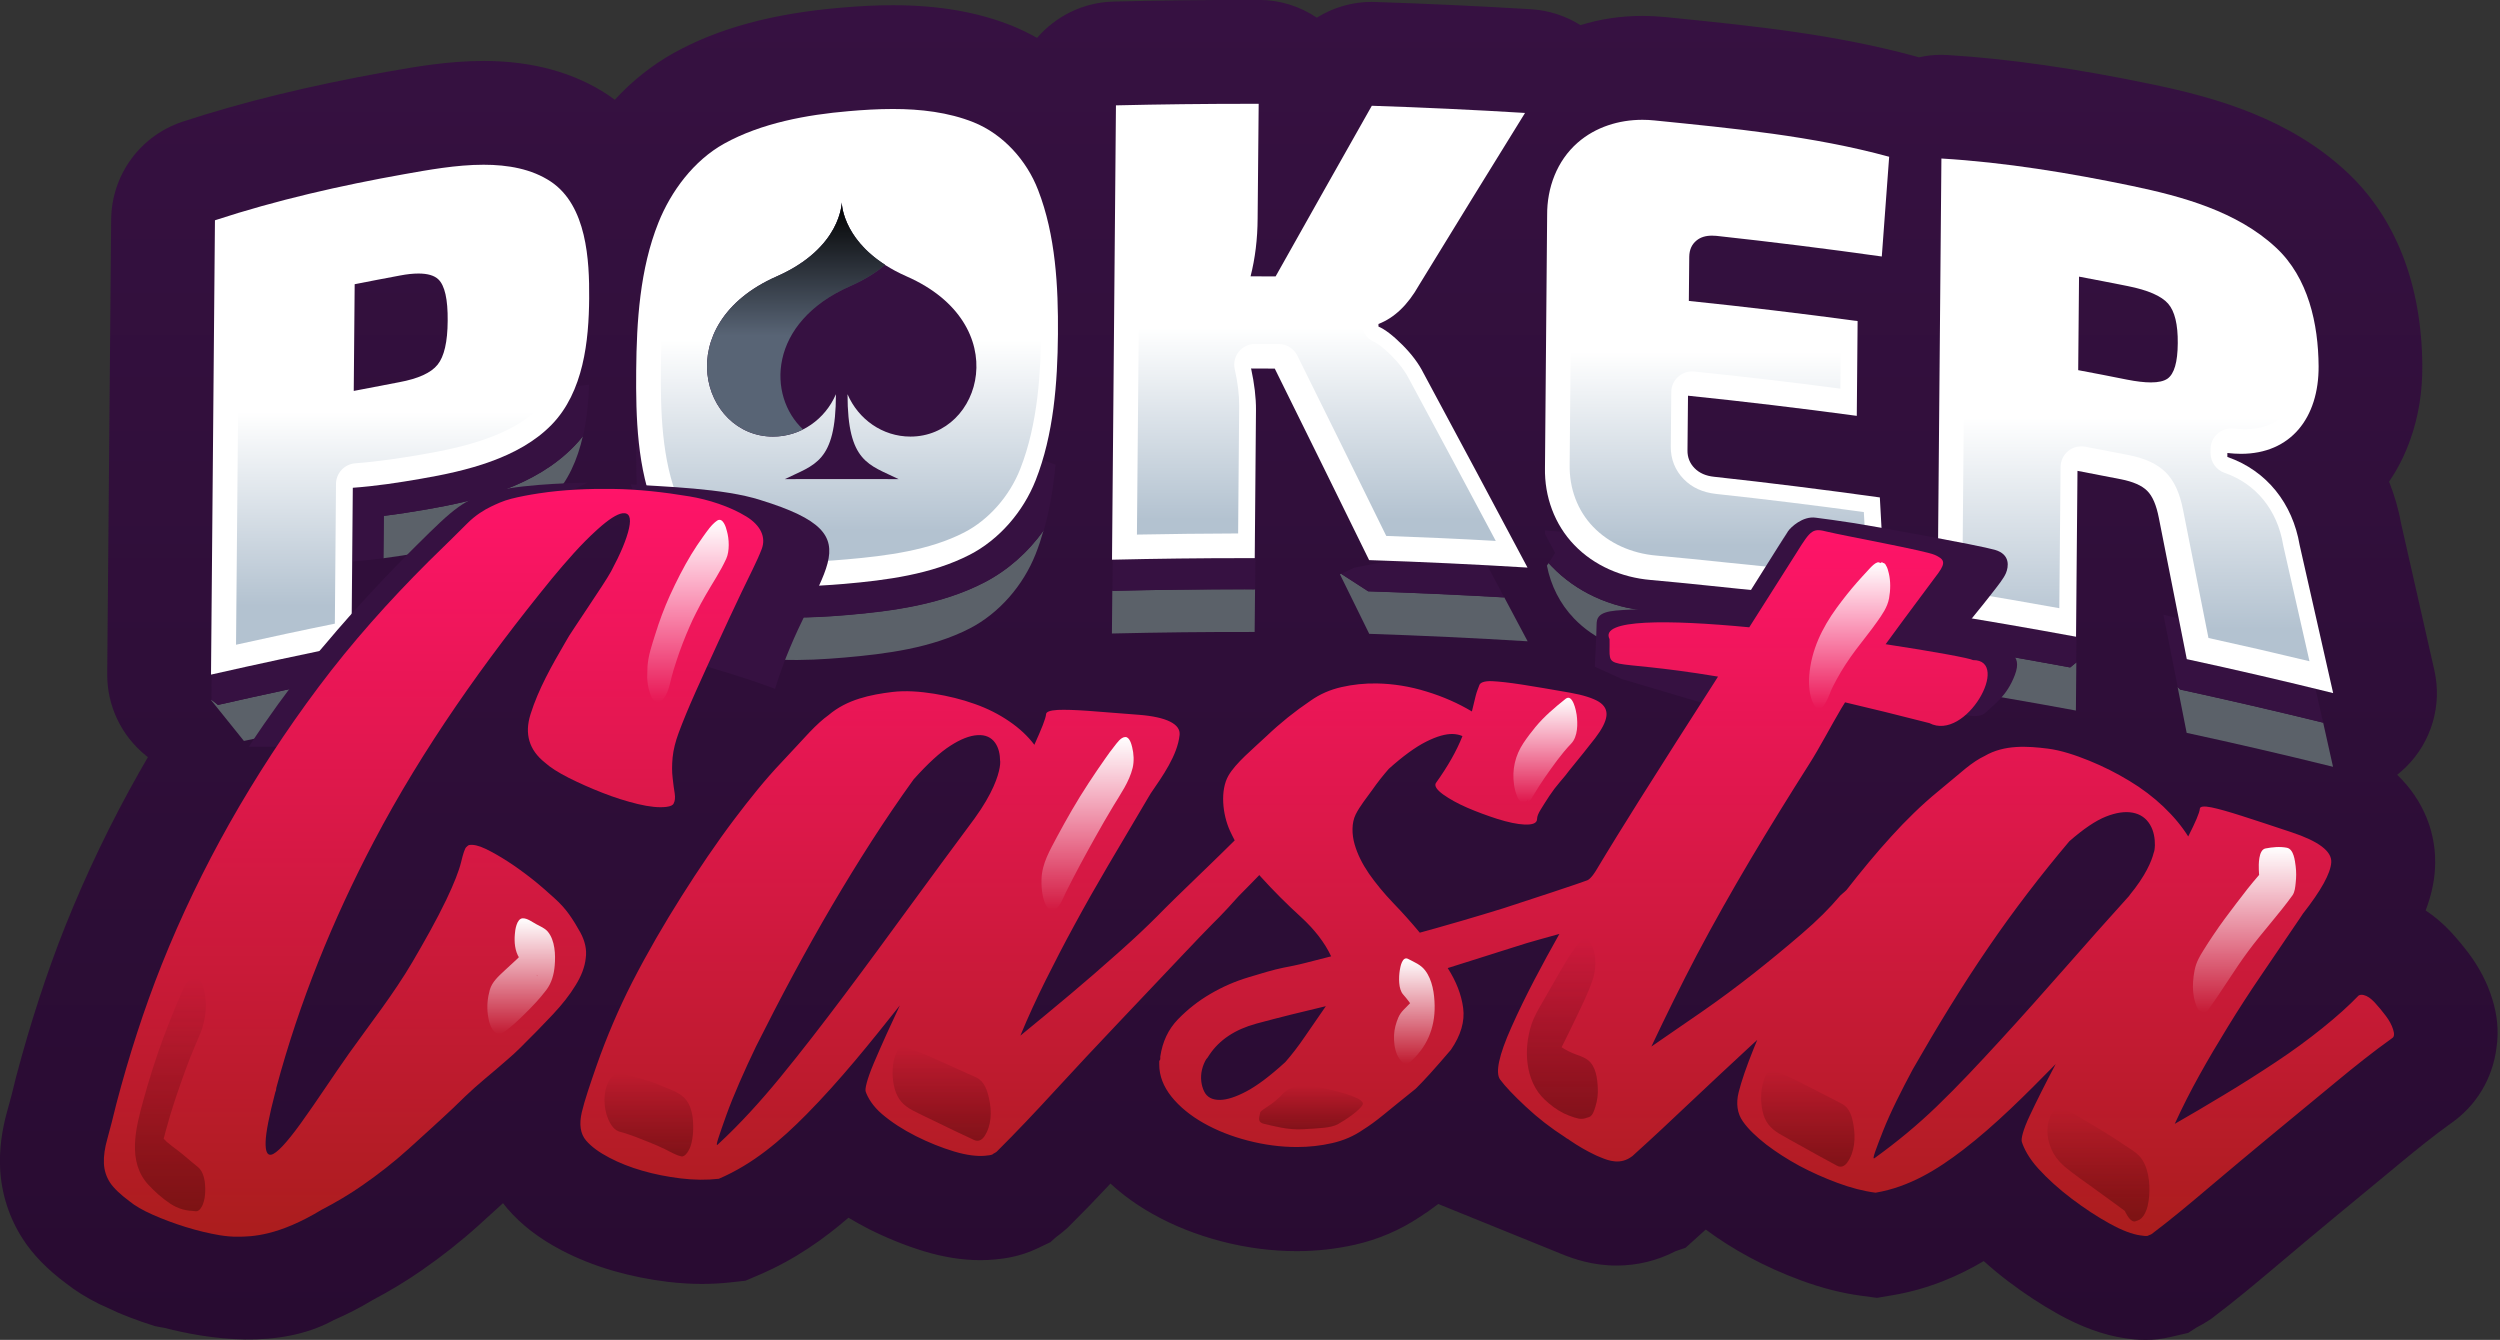 <svg width="153" height="82" viewBox="0 0 153 82" fill="none" xmlns="http://www.w3.org/2000/svg">
<rect x="0" y="0" width="153" height="82" fill="#333333" stroke="none"/>
<g clip-path="url(#clip0)">
<path d="M152.52 61.114C152.222 60.154 151.745 59.233 151.104 58.369C150.754 57.905 150.386 57.461 150.005 57.048C149.522 56.527 149.001 56.082 148.448 55.72C148.779 54.862 148.969 54.024 149.02 53.185C149.153 51.026 148.321 48.967 146.708 47.417C146.892 47.271 147.063 47.119 147.235 46.953C148.804 45.41 149.471 43.167 148.982 41.02C148.315 38.053 147.635 35.055 146.962 32.101C146.797 31.186 146.542 30.309 146.212 29.477C146.752 28.683 147.197 27.807 147.527 26.854C148.016 25.469 148.258 23.963 148.245 22.375C148.213 17.407 146.612 13.31 143.62 10.521C140.114 7.256 135.66 5.985 131.766 5.172C127.046 4.187 122.936 3.597 119.194 3.368C119.067 3.362 118.94 3.355 118.807 3.355C118.343 3.355 117.886 3.406 117.435 3.508C117.384 3.495 117.333 3.476 117.282 3.463C112.308 2.097 107.302 1.589 102.468 1.1L101.89 1.043C101.432 0.998 100.975 0.973 100.518 0.973C99.209 0.973 97.926 1.164 96.725 1.538C95.836 0.979 94.806 0.636 93.72 0.566C90.55 0.376 87.336 0.223 84.166 0.122C84.096 0.122 84.026 0.115 83.963 0.115C82.749 0.115 81.587 0.458 80.589 1.081C79.554 0.382 78.321 -0.005 77.051 -0.005C76.848 -0.005 76.644 -0.005 76.441 -0.005C73.684 -0.005 70.895 0.026 68.151 0.096C66.277 0.141 64.606 0.998 63.469 2.32C62.973 2.04 62.465 1.792 61.951 1.583C59.829 0.732 57.44 0.319 54.651 0.319C53.667 0.319 52.631 0.369 51.392 0.477C47.263 0.833 43.947 1.735 41.235 3.241C39.913 3.978 38.7 4.937 37.626 6.106C37.493 6.011 37.359 5.915 37.226 5.82C35.142 4.435 32.576 3.73 29.596 3.73C27.411 3.73 25.397 4.092 23.777 4.378L23.625 4.403C18.93 5.248 14.858 6.239 11.18 7.446C8.588 8.298 6.829 10.699 6.803 13.431L6.581 38.917L6.562 41.236C6.543 43.18 7.419 45.022 8.931 46.242C8.969 46.274 9.014 46.306 9.052 46.337C8.868 46.648 8.69 46.96 8.512 47.278C6.784 50.327 5.272 53.49 4.002 56.66C2.871 59.5 1.855 62.613 0.984 65.91L0.965 65.973L0.952 66.037C0.768 66.812 0.597 67.454 0.457 67.943C0.101 69.2 -0.045 70.363 0.006 71.5C0.082 73.05 0.565 74.543 1.397 75.826C2.026 76.798 2.896 77.688 4.046 78.545C4.618 78.996 5.279 79.409 6.041 79.79C6.498 79.994 6.879 80.171 7.216 80.33C7.445 80.426 7.674 80.521 7.915 80.61C7.915 80.61 7.921 80.61 7.921 80.616C8.423 80.807 8.944 80.991 9.478 81.156C9.617 81.188 9.814 81.226 10.056 81.264C12.743 81.957 17.063 82.617 20.392 80.807C20.392 80.807 20.398 80.807 20.398 80.8C21.192 80.457 21.999 80.051 22.818 79.555C23.847 79.015 24.877 78.393 25.791 77.757C27.036 76.894 28.205 75.972 29.26 75.019C29.736 74.594 30.251 74.124 30.785 73.635C30.867 73.743 30.956 73.851 31.045 73.959C31.903 74.956 32.983 75.788 34.348 76.506C35.327 77.021 36.4 77.446 37.537 77.776C38.598 78.082 39.723 78.31 40.879 78.45C41.584 78.532 42.283 78.577 42.956 78.577C43.541 78.577 44.131 78.545 44.697 78.482L45.624 78.38L46.482 78.012C48.667 77.078 50.459 75.794 51.926 74.524C52.333 74.772 52.752 75 53.184 75.223C54.283 75.775 55.42 76.233 56.544 76.576C57.739 76.938 58.901 77.122 59.994 77.122C60.305 77.122 60.61 77.109 60.902 77.078C61.379 77.033 62.364 76.932 63.456 76.417L64.282 76.023L64.638 75.706C64.847 75.559 65.044 75.394 65.235 75.229L65.362 75.115L65.483 74.994C66.27 74.213 67.09 73.368 67.96 72.434C68.716 73.133 69.574 73.749 70.52 74.283C71.797 75.007 73.227 75.572 74.757 75.972C76.276 76.366 77.826 76.57 79.357 76.57H79.363C80.577 76.57 81.771 76.436 82.927 76.176C84.356 75.852 85.684 75.28 86.878 74.486C87.24 74.257 87.622 73.99 88.022 73.685L95.232 76.608C95.34 76.652 95.454 76.703 95.556 76.741C96.318 77.052 97.475 77.453 98.936 77.453C100.206 77.453 101.439 77.148 102.55 76.57L103.154 76.366L104.081 75.528C104.189 75.439 104.291 75.344 104.393 75.248C105.218 75.864 106.121 76.436 107.08 76.951C108.071 77.484 109.132 77.961 110.224 78.361C111.482 78.825 112.721 79.142 113.915 79.301L114.868 79.428L115.815 79.269C118.006 78.901 119.861 78.094 121.405 77.179C121.881 77.605 122.383 78.024 122.911 78.424C123.921 79.187 124.956 79.867 125.985 80.438C127.383 81.213 128.736 81.703 130 81.893C130.381 81.95 130.801 82.001 131.302 82.001C131.817 82.001 132.325 81.944 132.814 81.829L133.913 81.575L134.434 81.239C134.676 81.118 134.904 80.985 135.133 80.838L135.311 80.724L135.476 80.597C136.785 79.606 137.985 78.602 139.199 77.58C140.419 76.544 141.734 75.445 143.055 74.352C143.811 73.73 144.579 73.101 145.316 72.485C145.869 72.027 146.422 71.57 146.974 71.113C147.883 70.363 148.937 69.505 149.986 68.756C151.542 67.682 152.552 66.011 152.787 64.106C152.933 63.121 152.838 62.117 152.52 61.114ZM24.737 10.661C24.038 10.788 23.339 10.915 22.64 11.055C23.339 10.921 24.044 10.788 24.737 10.661C25.061 10.604 25.404 10.54 25.759 10.483C25.404 10.546 25.067 10.604 24.737 10.661ZM59.581 7.484C59.143 7.307 58.692 7.167 58.228 7.052C58.685 7.167 59.136 7.307 59.581 7.484C59.924 7.624 60.254 7.789 60.572 7.986C60.254 7.796 59.924 7.624 59.581 7.484ZM87.12 22.826C86.936 22.464 86.701 22.108 86.408 21.746C86.701 22.108 86.936 22.47 87.12 22.826C87.488 23.518 87.863 24.205 88.231 24.897C87.857 24.211 87.488 23.518 87.12 22.826ZM103.834 14.714C103.91 14.657 103.992 14.606 104.081 14.561C103.992 14.599 103.91 14.65 103.834 14.714ZM127.859 17.052C128.533 17.179 129.041 17.28 129.733 17.414C129.041 17.274 128.533 17.179 127.859 17.052ZM136.315 27.845C136.315 27.807 136.315 27.775 136.315 27.724C136.315 27.775 136.315 27.807 136.315 27.845ZM141.892 22.216C141.861 20.565 141.581 18.824 140.85 17.312C141.587 18.818 141.867 20.565 141.892 22.216ZM139.675 41.668C140.717 41.916 141.753 42.164 142.788 42.418C141.753 42.164 140.711 41.91 139.675 41.668Z" fill="url(#paint0_linear)"/>
<path d="M26.089 31.179C25.301 31.313 24.418 31.459 23.484 31.573L23.459 34.165C24.234 34.063 25.003 33.943 25.765 33.809C28.509 33.339 31.743 32.571 33.757 30.506C34.773 29.458 35.351 28.111 35.669 26.694C35.497 26.917 35.313 27.126 35.116 27.323C32.747 29.763 29.227 30.639 26.089 31.179Z" fill="#5B6169"/>
<path d="M12.94 42.824C12.94 42.843 12.94 42.856 12.94 42.875L14.928 45.346C17.119 44.864 19.311 44.4 21.509 43.955C21.515 43.097 21.522 42.24 21.535 41.382C18.803 41.935 16.052 42.526 13.34 43.142L12.94 42.824Z" fill="#5B6169"/>
<path d="M60.216 35.651C57.618 36.985 54.657 37.391 51.843 37.633C50.611 37.741 49.601 37.785 48.667 37.785C46.653 37.785 44.963 37.55 43.496 37.074C41.977 36.578 40.593 35.536 39.551 34.158C39.703 34.755 39.9 35.339 40.135 35.905C40.866 37.62 42.276 39.183 44.08 39.773C46.45 40.548 49.239 40.453 51.672 40.243C54.238 40.021 57.002 39.665 59.339 38.465C61.156 37.531 62.624 35.822 63.38 33.91C63.57 33.434 63.729 32.944 63.869 32.449C62.91 33.802 61.645 34.92 60.216 35.651Z" fill="#5B6169"/>
<path d="M83.734 36.185L82.082 35.118C82.082 35.118 82.082 35.118 82.082 35.112L82.006 35.15C82.603 36.363 83.2 37.577 83.797 38.79C87.031 38.898 90.264 39.05 93.491 39.247C93.015 38.352 92.538 37.456 92.062 36.56C89.286 36.401 86.491 36.274 83.734 36.185Z" fill="#5B6169"/>
<path d="M76.186 36.065C73.499 36.065 70.78 36.097 68.1 36.16L68.074 36.141C68.068 37.018 68.061 37.895 68.049 38.771C70.965 38.701 73.874 38.67 76.784 38.676C76.79 37.799 76.796 36.923 76.809 36.046L76.784 36.071C76.587 36.065 76.39 36.065 76.186 36.065Z" fill="#5B6169"/>
<path d="M105.084 37.805C103.686 37.658 102.238 37.506 100.834 37.385C98.541 37.182 96.457 36.217 94.964 34.666C94.901 34.596 94.837 34.533 94.773 34.463L94.672 34.616C94.907 35.823 95.466 36.953 96.336 37.855C97.562 39.132 99.252 39.844 100.999 39.996C105.751 40.416 110.579 41.095 115.382 41.172C115.331 40.301 115.286 39.431 115.235 38.567C111.824 38.503 108.4 38.148 105.084 37.805Z" fill="#5B6169"/>
<path d="M118.59 39.445C118.584 40.302 118.577 41.16 118.564 42.024C121.398 42.475 124.225 42.964 127.045 43.485C127.052 42.5 127.064 41.522 127.071 40.544L126.696 40.849C124.015 40.353 121.29 39.877 118.59 39.445Z" fill="#5B6169"/>
<path d="M142.178 44.228C139.281 43.517 136.34 42.831 133.424 42.202L133.271 42.049C133.456 42.983 133.64 43.917 133.824 44.851C136.823 45.499 139.802 46.191 142.781 46.928C142.584 46.026 142.381 45.13 142.178 44.228Z" fill="#5B6169"/>
<path d="M35.224 23.65C34.888 24.514 34.411 25.314 33.757 25.988C31.743 28.052 28.51 28.821 25.765 29.291C24.387 29.526 22.996 29.736 21.592 29.844C21.566 33.039 21.535 36.234 21.509 39.436C18.651 40.008 15.798 40.624 12.952 41.272C12.946 41.787 12.946 42.301 12.94 42.822L13.34 43.14C16.052 42.524 18.803 41.933 21.535 41.38C21.554 39.042 21.573 36.698 21.598 34.36C22.221 34.316 22.843 34.246 23.466 34.163L23.491 31.572C24.425 31.457 25.308 31.311 26.096 31.178C29.234 30.638 32.753 29.761 35.129 27.322C35.32 27.125 35.504 26.915 35.682 26.693C35.917 25.651 36.019 24.565 36.05 23.542L35.224 23.65Z" fill="#361141"/>
<path d="M63.818 28.153C63.691 28.579 63.551 28.992 63.386 29.405C62.63 31.317 61.162 33.026 59.346 33.96C57.008 35.16 54.244 35.522 51.678 35.738C50.712 35.821 49.69 35.885 48.667 35.885C47.104 35.885 45.516 35.732 44.087 35.268C42.282 34.678 40.866 33.108 40.142 31.4C39.36 29.557 39.074 27.499 38.979 25.466C38.953 26.044 38.947 26.622 38.941 27.194C38.922 29.456 38.966 31.908 39.557 34.169C40.599 35.548 41.984 36.59 43.502 37.085C44.969 37.562 46.659 37.797 48.673 37.797C49.607 37.797 50.617 37.746 51.849 37.644C54.664 37.403 57.624 36.996 60.222 35.662C61.651 34.925 62.916 33.814 63.881 32.461C64.25 31.158 64.472 29.799 64.599 28.439L63.818 28.153Z" fill="#361141"/>
<path d="M85.023 34.323L82.889 34.742L82.082 35.117C82.082 35.117 82.082 35.117 82.082 35.123L83.734 36.191C86.491 36.279 89.286 36.407 92.062 36.565C91.713 35.911 91.363 35.25 91.014 34.596C89.013 34.482 87.018 34.393 85.023 34.323Z" fill="#361141"/>
<path d="M76.802 33.116C76.802 33.465 76.796 33.808 76.796 34.158C76.593 34.158 76.396 34.158 76.192 34.158C73.493 34.158 70.799 34.189 68.099 34.253C68.093 34.882 68.086 35.511 68.08 36.14L68.106 36.159C70.786 36.095 73.512 36.063 76.192 36.063C76.396 36.063 76.593 36.063 76.79 36.063L76.815 36.038C76.821 35.072 76.834 34.113 76.84 33.148L76.802 33.116Z" fill="#361141"/>
<path d="M101.001 35.486C99.254 35.333 97.564 34.616 96.338 33.345C96.103 33.097 95.887 32.837 95.696 32.557L94.553 32.462C94.553 32.532 94.553 32.608 94.553 32.678C94.762 33.066 94.966 33.453 95.175 33.841L94.775 34.457C94.839 34.527 94.902 34.596 94.966 34.66C96.459 36.217 98.542 37.182 100.835 37.379C102.239 37.5 103.688 37.652 105.085 37.798C108.401 38.141 111.832 38.497 115.237 38.561C115.199 37.925 115.167 37.29 115.129 36.648C110.415 36.559 105.67 35.899 101.001 35.486Z" fill="#361141"/>
<path d="M127.071 36.215C127.065 37.136 127.052 38.051 127.046 38.972C124.238 38.452 121.424 37.969 118.603 37.518C118.597 38.159 118.59 38.801 118.584 39.443C121.284 39.874 124.009 40.351 126.69 40.846L127.065 40.541C127.077 39.099 127.09 37.664 127.103 36.222L127.071 36.215Z" fill="#361141"/>
<path d="M142.177 44.226C142.018 43.534 141.866 42.841 141.707 42.149C139.09 41.514 136.466 40.91 133.83 40.338C133.665 39.512 133.506 38.687 133.341 37.861L132.4 37.613C132.693 39.093 132.985 40.573 133.277 42.047L133.43 42.2C136.333 42.835 139.28 43.515 142.177 44.226Z" fill="#361141"/>
<path d="M59.581 7.483C58.038 6.867 56.335 6.67 54.645 6.67C53.724 6.67 52.809 6.727 51.933 6.804C49.404 7.02 46.603 7.522 44.316 8.792C42.467 9.821 41.07 11.689 40.295 13.626C39.157 16.466 38.961 19.68 38.935 22.679C38.91 25.538 38.992 28.701 40.136 31.395C40.866 33.11 42.277 34.673 44.081 35.264C45.51 35.734 47.092 35.88 48.661 35.88C49.69 35.88 50.713 35.816 51.672 35.734C54.239 35.511 57.002 35.156 59.34 33.955C61.157 33.021 62.624 31.312 63.38 29.4C64.486 26.599 64.721 23.416 64.746 20.462C64.771 17.559 64.606 14.389 63.533 11.632C62.834 9.809 61.386 8.208 59.581 7.483Z" fill="white"/>
<path d="M85.823 21.104C85.251 20.532 84.762 20.157 84.362 19.985C84.362 19.922 84.362 19.89 84.362 19.827C85.334 19.452 86.16 18.664 86.84 17.457C88.993 13.938 91.159 10.418 93.332 6.912C90.206 6.721 87.087 6.575 83.955 6.473C81.986 9.948 80.023 13.436 78.067 16.917C77.457 16.911 77.145 16.911 76.535 16.911C76.815 15.812 76.961 14.63 76.967 13.366C76.987 11.028 77.006 8.69 77.031 6.353C76.834 6.353 76.631 6.353 76.434 6.353C73.721 6.353 71.009 6.384 68.296 6.448C68.213 15.716 68.137 24.985 68.055 34.254C70.767 34.19 73.48 34.158 76.186 34.158C76.389 34.158 76.586 34.158 76.79 34.158C76.815 31.134 76.84 28.117 76.866 25.093C76.872 24.343 76.77 23.492 76.567 22.552C77.145 22.552 77.438 22.558 78.016 22.558C79.947 26.459 81.872 30.366 83.79 34.279C87.024 34.387 90.257 34.539 93.484 34.736C91.369 30.759 89.247 26.789 87.113 22.825C86.827 22.253 86.395 21.675 85.823 21.104Z" fill="white"/>
<path d="M104.907 29.179C104.399 29.128 103.998 28.95 103.706 28.651C103.414 28.353 103.268 27.991 103.274 27.559C103.287 26.218 103.293 25.551 103.306 24.217C106.755 24.573 110.198 24.986 113.635 25.45C113.654 23.519 113.667 21.581 113.686 19.65C110.249 19.186 106.806 18.773 103.357 18.417C103.363 17.337 103.369 16.797 103.382 15.717C103.388 15.286 103.535 14.955 103.833 14.714C104.075 14.517 104.386 14.422 104.773 14.422C104.862 14.422 104.951 14.428 105.04 14.434C108.42 14.803 111.793 15.222 115.166 15.698C115.319 13.666 115.471 11.626 115.617 9.594C110.948 8.317 106.025 7.853 101.248 7.37C101.006 7.345 100.758 7.332 100.517 7.332C99.081 7.332 97.652 7.77 96.553 8.73C95.276 9.848 94.673 11.499 94.685 13.17C94.641 18.328 94.596 23.487 94.552 28.645C94.52 30.386 95.13 32.088 96.343 33.352C97.57 34.629 99.259 35.341 101.006 35.493C105.758 35.913 110.586 36.592 115.389 36.669C115.274 34.591 115.16 32.52 115.046 30.443C111.666 29.973 108.293 29.547 104.907 29.179Z" fill="white"/>
<path d="M140.737 33.352C140.311 30.836 138.748 28.81 136.315 27.965C136.315 27.87 136.315 27.819 136.315 27.724C136.601 27.755 136.881 27.774 137.147 27.774C140.184 27.774 141.918 25.583 141.899 22.406C141.88 19.834 141.277 17 139.295 15.158C136.912 12.934 133.539 12.02 130.471 11.378C126.685 10.59 122.733 9.936 118.814 9.701C118.731 18.97 118.655 28.238 118.572 37.507C121.406 37.958 124.232 38.447 127.053 38.968C127.085 35.582 127.11 32.196 127.142 28.816C128.209 29.019 128.737 29.121 129.804 29.331C130.541 29.477 131.081 29.712 131.405 30.036C131.735 30.36 131.97 30.913 132.122 31.7C132.694 34.578 133.26 37.456 133.831 40.34C136.83 40.988 139.809 41.68 142.789 42.417C142.102 39.393 141.423 36.376 140.737 33.352ZM132.65 23.175C132.427 23.328 132.091 23.404 131.633 23.404C131.233 23.404 130.744 23.346 130.166 23.232C128.978 22.997 128.381 22.876 127.186 22.654C127.206 20.748 127.218 18.843 127.237 16.93C128.432 17.153 129.022 17.273 130.217 17.508C131.462 17.756 132.281 18.118 132.688 18.582C133.094 19.046 133.291 19.853 133.279 21.009C133.272 22.165 133.063 22.883 132.65 23.175Z" fill="white"/>
<path d="M33.706 11.111C32.537 10.336 31.089 10.082 29.596 10.082C27.913 10.082 26.178 10.406 24.736 10.66C20.88 11.346 16.935 12.242 13.155 13.481C13.073 22.749 12.997 32.018 12.914 41.286C15.773 40.638 18.638 40.022 21.509 39.444C21.535 36.249 21.566 33.053 21.592 29.852C22.996 29.75 24.387 29.54 25.765 29.299C28.51 28.829 31.743 28.06 33.757 25.996C35.72 23.982 36.038 20.844 36.057 18.252C36.076 15.939 35.917 12.585 33.706 11.111ZM26.782 22.317C26.382 22.819 25.594 23.175 24.431 23.391C23.32 23.601 22.761 23.709 21.649 23.925C21.668 21.746 21.687 19.573 21.706 17.394C22.818 17.172 23.377 17.07 24.489 16.86C24.914 16.778 25.289 16.74 25.613 16.74C26.172 16.74 26.579 16.86 26.826 17.096C27.22 17.47 27.411 18.315 27.398 19.63C27.392 20.926 27.182 21.822 26.782 22.317Z" fill="white"/>
<path d="M62.599 11.86C62.307 11.104 61.849 10.387 61.29 9.789C60.719 9.186 60.052 8.716 59.346 8.436C58.139 7.954 56.685 7.719 54.887 7.719C54.125 7.719 53.299 7.757 52.282 7.846C49.252 8.106 46.927 8.703 45.174 9.675C43.719 10.482 42.455 12.013 41.712 13.868C40.638 16.555 40.467 19.719 40.447 22.457C40.422 25.118 40.486 28.168 41.546 30.664C41.858 31.395 42.309 32.075 42.849 32.627C43.408 33.193 44.056 33.612 44.716 33.828C45.86 34.203 47.226 34.381 48.903 34.381C49.748 34.381 50.669 34.336 51.806 34.234C54.296 34.019 56.894 33.675 59.004 32.589C60.503 31.82 61.786 30.366 62.44 28.695C63.533 25.925 63.698 22.704 63.717 20.208C63.749 17.73 63.641 14.535 62.599 11.86Z" fill="url(#paint1_linear)"/>
<path d="M76.816 21.047C77.394 21.047 77.68 21.053 78.27 21.053C78.747 21.06 79.185 21.333 79.395 21.758C81.199 25.398 83.029 29.108 84.839 32.799C87.063 32.876 89.311 32.977 91.541 33.104C89.775 29.788 87.996 26.466 86.237 23.2C86.23 23.188 86.224 23.181 86.218 23.169C85.989 22.711 85.633 22.241 85.163 21.771C84.547 21.155 84.21 20.971 84.096 20.92C83.626 20.716 83.327 20.253 83.334 19.745V19.662V19.579C83.34 19.058 83.664 18.595 84.147 18.404C84.826 18.144 85.443 17.534 85.97 16.594C85.976 16.581 85.983 16.568 85.995 16.555C87.768 13.659 89.572 10.724 91.37 7.814C89.222 7.7 87.063 7.605 84.928 7.528C83.086 10.775 81.237 14.059 79.42 17.299C79.198 17.699 78.772 17.947 78.315 17.947C78.309 17.947 78.309 17.947 78.302 17.947C77.705 17.94 77.406 17.94 76.778 17.94C76.384 17.94 76.015 17.756 75.78 17.451C75.539 17.14 75.456 16.74 75.552 16.359C75.806 15.361 75.939 14.269 75.945 13.112C75.958 11.581 75.971 10.05 75.984 8.519L75.996 7.382C73.938 7.389 71.861 7.408 69.802 7.452C69.726 15.876 69.656 24.293 69.58 32.717C71.638 32.679 73.716 32.653 75.774 32.647L75.787 30.887L75.837 24.839C75.844 24.185 75.755 23.429 75.564 22.584C75.482 22.209 75.577 21.816 75.818 21.517C76.066 21.218 76.428 21.047 76.816 21.047Z" fill="url(#paint2_linear)"/>
<path d="M102.327 18.169L102.34 16.822L102.353 15.476C102.359 14.662 102.677 13.976 103.28 13.494C103.75 13.112 104.335 12.922 105.014 12.922C105.141 12.922 105.281 12.928 105.415 12.941C105.415 12.941 105.415 12.941 105.421 12.941C108.349 13.258 111.31 13.621 114.245 14.021L114.391 12.026L114.518 10.324C110.439 9.32 106.126 8.882 101.946 8.456L101.362 8.399C101.158 8.38 100.961 8.367 100.758 8.367C99.538 8.367 98.433 8.755 97.632 9.453C96.711 10.26 96.191 11.524 96.197 12.935C96.197 12.941 96.197 12.947 96.197 12.954V13.074L96.063 28.429C96.063 28.435 96.063 28.435 96.063 28.441C96.038 29.902 96.546 31.249 97.499 32.24C98.458 33.238 99.831 33.867 101.355 34C102.785 34.127 104.246 34.279 105.656 34.426C108.489 34.718 111.405 35.023 114.276 35.137L114.156 32.958L114.067 31.338C111.062 30.925 108.019 30.55 105.014 30.227C104.208 30.137 103.547 29.839 103.045 29.324C102.518 28.784 102.245 28.098 102.251 27.33L102.283 23.988C102.283 23.632 102.441 23.289 102.708 23.054C102.943 22.845 103.242 22.73 103.553 22.73C103.598 22.73 103.642 22.73 103.687 22.737C106.653 23.042 109.658 23.391 112.631 23.785L112.644 22.209L112.657 20.539C109.607 20.139 106.526 19.776 103.477 19.459C102.816 19.376 102.327 18.823 102.327 18.169Z" fill="url(#paint3_linear)"/>
<path d="M139.739 33.404C139.732 33.378 139.726 33.359 139.726 33.334C139.37 31.206 138.062 29.599 136.143 28.938C135.628 28.76 135.285 28.271 135.285 27.725V27.483C135.285 27.121 135.444 26.778 135.717 26.537C135.952 26.333 136.251 26.219 136.556 26.219C136.607 26.219 136.658 26.219 136.708 26.225C136.943 26.251 137.172 26.27 137.388 26.27C138.398 26.27 139.211 25.971 139.802 25.38C140.507 24.669 140.876 23.564 140.869 22.185C140.857 20.222 140.463 17.529 138.671 15.858C136.543 13.876 133.462 13.024 130.451 12.396C126.665 11.608 123.33 11.093 120.312 10.839L120.09 36.199C122.066 36.523 124.06 36.866 126.03 37.222L126.061 33.677L126.106 28.576C126.112 28.201 126.277 27.845 126.57 27.604C126.798 27.413 127.084 27.318 127.376 27.318C127.453 27.318 127.535 27.324 127.611 27.337C128.691 27.54 129.212 27.642 130.286 27.852C131.283 28.049 132.02 28.392 132.535 28.9C133.056 29.414 133.405 30.17 133.608 31.225C134.123 33.83 134.637 36.434 135.158 39.045C137.217 39.496 139.288 39.972 141.34 40.468C140.806 38.111 140.266 35.742 139.739 33.404ZM133.627 23.983C133.183 24.294 132.611 24.447 131.88 24.447C131.398 24.447 130.832 24.383 130.165 24.25C128.977 24.015 128.393 23.9 127.205 23.672C126.601 23.557 126.163 23.03 126.169 22.414L126.22 16.69C126.227 16.315 126.392 15.96 126.684 15.718C126.913 15.527 127.198 15.432 127.491 15.432C127.567 15.432 127.65 15.438 127.726 15.451C128.939 15.68 129.524 15.794 130.718 16.029C132.249 16.334 133.291 16.817 133.894 17.509C134.517 18.221 134.815 19.295 134.803 20.788C134.79 21.81 134.657 23.259 133.627 23.983Z" fill="url(#paint4_linear)"/>
<path d="M33.249 11.938C32.423 11.392 31.312 11.125 29.844 11.125C28.332 11.125 26.757 11.405 25.366 11.652L25.207 11.678C21.243 12.383 17.78 13.202 14.668 14.174L14.445 39.458C16.453 39.013 18.479 38.575 20.493 38.168C20.512 36.11 20.531 34.052 20.544 31.994L20.563 29.611C20.569 28.951 21.084 28.404 21.738 28.354C23.18 28.245 24.597 28.023 25.785 27.82C28.415 27.369 31.343 26.664 33.078 24.879C33.808 24.129 34.316 23.125 34.634 21.81C34.888 20.762 35.009 19.555 35.022 18.011C35.047 15.743 34.863 13.012 33.249 11.938ZM28.917 19.415C28.904 21.01 28.612 22.147 28.015 22.884C27.411 23.634 26.395 24.129 24.902 24.409C23.784 24.618 23.244 24.72 22.132 24.942C22.049 24.961 21.967 24.968 21.884 24.968C21.592 24.968 21.306 24.866 21.071 24.675C20.779 24.434 20.607 24.066 20.614 23.684L20.62 23.29L20.671 17.154C20.677 16.55 21.103 16.036 21.694 15.921C22.825 15.699 23.377 15.591 24.489 15.381C24.991 15.286 25.448 15.242 25.848 15.242C26.738 15.242 27.443 15.477 27.938 15.947C28.618 16.588 28.929 17.687 28.917 19.415Z" fill="url(#paint5_linear)"/>
<path d="M108.775 33.542C109.004 33.187 109.201 32.876 109.353 32.647C109.353 32.647 109.385 32.59 109.436 32.507C109.271 32.742 109.049 33.111 108.775 33.542Z" fill="#361141"/>
<path d="M44.703 33.084C45.084 33.624 45.408 34.113 45.611 34.418C45.967 33.637 45.04 33.357 44.703 33.084Z" fill="#361141"/>
<path d="M46.551 30.606C44.27 29.869 40.598 29.793 38.603 29.64C43.304 43.019 38.819 38.966 47.434 42.155C49.695 34.754 54.034 32.918 46.551 30.606ZM45.611 34.418C45.407 34.113 45.083 33.623 44.702 33.084C45.039 33.357 45.966 33.636 45.611 34.418Z" fill="#361141"/>
<path d="M25.499 33.37C23.885 34.971 21.77 37.201 19.94 39.386C19.94 39.386 17.717 41.889 15.227 45.701H17.583L20.105 42.468L20.525 42.525L25.353 36.934L30.047 32.081L33.433 30.804L35.949 29.54C35.949 29.54 32.271 29.572 30.34 30.048C28.408 30.524 27.811 31.077 25.499 33.37Z" fill="#361141"/>
<path d="M121.818 39.597C120.827 39.413 120.179 39.292 120.179 39.292L119.664 39.515L119.486 39.381C120.427 38.111 121.246 37.171 121.799 36.446C122.313 35.792 122.631 35.392 122.764 35.074C122.923 34.693 123.05 33.931 122.091 33.651C121.132 33.372 114.646 32.197 113.496 32.019C112.556 31.872 111.616 31.745 111.114 31.682C110.326 31.574 109.595 32.266 109.43 32.508C109.373 32.597 109.348 32.648 109.348 32.648C109.202 32.87 108.998 33.181 108.77 33.543C108.77 33.55 108.763 33.55 108.763 33.556C107.766 35.119 106.26 37.552 106.26 37.552C106.26 37.552 105.536 37.488 103.84 37.355C102.144 37.221 99.978 37.266 98.885 37.367C97.792 37.469 97.71 37.838 97.71 38.27C97.71 38.702 97.602 40.804 97.602 40.804L99.266 41.56L108.897 44.419C108.897 44.419 111.355 41.16 113.661 38.13C114.22 38.772 115.262 39.75 117.003 41.573L116.228 42.729C116.228 42.729 118.648 43.326 119.251 43.485C119.855 43.638 121.036 44.095 121.532 43.599C122.027 43.104 122.803 42.64 123.311 41.306C123.819 39.959 122.803 39.782 121.818 39.597Z" fill="#361141"/>
<path d="M108.77 33.555C108.77 33.548 108.776 33.548 108.776 33.542C108.77 33.548 108.77 33.548 108.77 33.555Z" fill="#361141"/>
<path d="M55.49 16.917C51.52 15.17 51.514 12.388 51.514 12.388C51.514 12.388 51.507 15.164 47.537 16.917C40.911 19.833 42.931 26.719 47.308 26.719C49.023 26.719 50.504 25.652 51.158 24.127C51.158 28.307 49.856 28.428 48.026 29.324C48.185 29.317 50.446 29.317 51.514 29.317C52.581 29.317 54.842 29.317 55.001 29.324C53.172 28.428 51.869 28.307 51.869 24.127C52.524 25.652 54.004 26.719 55.719 26.719C60.096 26.719 62.116 19.833 55.49 16.917Z" fill="#361141"/>
<path d="M52.028 17.514C52.93 17.114 53.629 16.669 54.163 16.206C51.52 14.503 51.514 12.388 51.514 12.388C51.514 12.388 51.507 15.164 47.537 16.917C40.911 19.833 42.931 26.719 47.308 26.719C47.969 26.719 48.591 26.56 49.15 26.281C46.952 24.248 46.99 19.738 52.028 17.514Z" fill="#586475"/>
<path d="M52.028 17.514C52.93 17.114 53.629 16.669 54.163 16.206C51.52 14.503 51.514 12.388 51.514 12.388C51.514 12.388 51.507 15.164 47.537 16.917C40.911 19.833 42.931 26.719 47.308 26.719C47.969 26.719 48.591 26.56 49.15 26.281C46.952 24.248 46.99 19.738 52.028 17.514Z" fill="url(#paint6_linear)"/>
<path d="M35.517 57.066C35.307 56.685 35.079 56.31 34.831 55.961C34.583 55.612 34.285 55.288 33.954 54.989C33.535 54.608 33.078 54.201 32.582 53.807C32.08 53.414 31.585 53.051 31.083 52.727C30.581 52.404 30.124 52.143 29.711 51.946C29.298 51.749 28.961 51.673 28.713 51.717C28.669 51.724 28.612 51.768 28.529 51.851C28.447 51.933 28.345 52.238 28.218 52.766C28.091 53.293 27.792 54.062 27.316 55.059C26.687 56.367 25.963 57.638 25.232 58.889C24.089 60.834 22.647 62.663 21.376 64.448C20.392 65.833 19.42 67.345 18.397 68.762C17.526 69.962 16.929 70.597 16.599 70.667C16.351 70.718 16.237 70.451 16.256 69.873C16.275 69.295 16.472 68.285 16.847 66.849C16.885 66.773 16.91 66.678 16.91 66.576C18.321 61.316 20.366 56.291 22.869 51.52C25.874 45.797 29.654 40.467 33.777 35.41C34.647 34.362 35.549 33.314 36.559 32.405C37.239 31.789 37.76 31.459 38.09 31.414C38.509 31.357 38.643 31.668 38.497 32.329C38.35 32.996 37.988 33.867 37.404 34.959C37.277 35.188 37.093 35.486 36.839 35.874C36.591 36.255 36.318 36.668 36.025 37.106C35.733 37.545 35.454 37.97 35.181 38.377C34.907 38.783 34.71 39.095 34.59 39.323C33.77 40.734 32.957 42.157 32.468 43.713C32.087 44.914 32.385 45.905 33.345 46.667C33.675 46.966 34.164 47.277 34.812 47.607C35.46 47.931 36.146 48.236 36.877 48.522C37.607 48.808 38.325 49.037 39.037 49.208C39.748 49.38 40.333 49.437 40.79 49.38C41.038 49.348 41.184 49.278 41.228 49.17C41.311 49.024 41.33 48.814 41.292 48.56C41.247 48.306 41.209 47.988 41.165 47.607C41.12 47.232 41.12 46.813 41.165 46.349C41.209 45.892 41.336 45.384 41.539 44.837C41.794 44.151 42.137 43.313 42.575 42.334C43.013 41.363 43.471 40.346 43.953 39.304C44.436 38.256 44.913 37.227 45.396 36.217C45.878 35.207 46.349 34.311 46.615 33.606C46.895 32.875 46.552 32.151 45.675 31.611C44.671 30.995 43.344 30.569 42.194 30.379C40.618 30.118 39.068 29.941 37.499 29.922C36.019 29.902 34.469 29.966 32.97 30.195C32.347 30.29 31.782 30.398 31.286 30.525C30.785 30.652 30.359 30.855 30.041 31.008C29.635 31.205 29.107 31.522 28.605 32.024C28.11 32.526 27.316 33.301 26.236 34.356C23.803 36.782 21.535 39.323 19.502 42.036C17.52 44.679 15.671 47.512 14.045 50.39C12.489 53.147 11.079 56.069 9.903 59.017C8.804 61.774 7.89 64.632 7.127 67.529C6.924 68.38 6.733 69.098 6.575 69.676C6.409 70.254 6.339 70.763 6.359 71.195C6.378 71.627 6.505 72.014 6.727 72.364C6.956 72.713 7.356 73.094 7.928 73.52C8.258 73.793 8.728 74.066 9.344 74.339C9.96 74.612 10.634 74.867 11.352 75.089C12.07 75.311 12.775 75.483 13.454 75.597C13.848 75.66 14.21 75.692 14.541 75.686C15.424 75.686 17.037 75.641 19.699 74.028C19.705 74.028 19.705 74.022 19.712 74.022C20.557 73.583 21.408 73.081 22.17 72.548C23.142 71.874 24.12 71.112 25.004 70.312C25.906 69.492 26.82 68.673 27.71 67.834C27.875 67.669 28.135 67.415 28.491 67.078C28.841 66.741 29.241 66.392 29.673 66.024C30.111 65.662 30.524 65.306 30.918 64.963C31.312 64.626 31.617 64.353 31.82 64.143C32.57 63.4 33.237 62.72 33.821 62.098C34.406 61.475 34.876 60.878 35.225 60.3C35.581 59.728 35.79 59.175 35.847 58.642C35.924 58.108 35.797 57.581 35.517 57.066Z" fill="url(#paint7_linear)"/>
<path d="M146.46 63.007C146.377 62.734 146.225 62.454 146.009 62.168C145.793 61.883 145.57 61.609 145.335 61.355C145.1 61.101 144.878 60.949 144.662 60.898C144.535 60.866 144.427 60.879 144.344 60.93C143.747 61.552 143.01 62.213 142.133 62.918C141.257 63.623 140.304 64.322 139.275 65.002C138.239 65.688 137.185 66.361 136.124 66.996C135.05 67.644 134.04 68.242 133.094 68.781C133.564 67.752 134.072 66.755 134.606 65.796C135.139 64.837 135.724 63.846 136.346 62.836C136.994 61.781 137.674 60.726 138.373 59.704C139.167 58.541 139.954 57.366 140.749 56.203C140.825 56.089 140.863 56.032 140.939 55.917C142.051 54.501 142.629 53.453 142.673 52.779C142.718 52.099 141.898 51.483 140.234 50.931C138.995 50.518 137.972 50.181 137.178 49.927C136.384 49.673 135.774 49.501 135.342 49.412C134.872 49.317 134.644 49.355 134.631 49.489C134.612 49.749 134.351 50.34 133.919 51.191C133.532 50.575 133.03 49.965 132.408 49.374C131.785 48.783 131.086 48.25 130.311 47.786C129.536 47.316 128.717 46.903 127.859 46.554C126.995 46.204 126.125 45.918 125.337 45.817C124.079 45.658 122.656 45.563 121.456 46.268C121.106 46.433 120.719 46.687 120.287 47.036C119.855 47.386 119.289 47.881 118.603 48.44C117.6 49.26 116.621 50.225 115.751 51.185C114.798 52.227 113.883 53.345 113 54.475C112.848 54.628 112.657 54.761 112.594 54.844C111.984 55.568 111.215 56.337 110.281 57.137C109.316 57.969 108.318 58.789 107.321 59.577C106.285 60.39 105.212 61.19 104.126 61.94C103.109 62.645 102.086 63.35 101.064 64.049C101.953 62.168 102.874 60.294 103.833 58.465C104.875 56.495 105.987 54.526 107.124 52.608C108.293 50.638 109.513 48.669 110.739 46.738C111.355 45.772 112.041 44.451 112.702 43.333C112.765 43.225 112.841 43.111 112.918 42.983C114.468 43.346 116.177 43.765 118.076 44.254C120.312 45.41 123.107 40.385 120.75 40.398C120.585 40.29 118.375 39.877 115.401 39.426C116.875 37.4 118.387 35.405 118.641 35.049C119.105 34.401 118.965 34.21 118.4 33.956C117.835 33.702 112.752 32.768 111.85 32.546C110.948 32.317 110.84 32.387 109.951 33.823L107.054 38.391C102.112 37.92 97.874 37.876 98.504 39.115C98.554 41.281 97.817 40.188 105.142 41.408L104.926 41.751C103.389 44.146 101.851 46.554 100.339 48.955C99.431 50.403 98.522 51.864 97.639 53.338V53.332C97.639 53.332 97.379 53.77 97.15 53.872C96.922 53.974 93.313 55.168 92.005 55.587C90.308 56.114 88.6 56.61 86.891 57.08C86.37 56.451 85.824 55.841 85.258 55.257C84.693 54.666 84.204 54.069 83.784 53.472C83.371 52.868 83.073 52.271 82.901 51.667C82.73 51.07 82.711 50.365 82.965 49.851C83.213 49.342 83.651 48.809 83.981 48.345C84.305 47.881 84.648 47.449 84.991 47.056C85.862 46.274 86.624 45.721 87.278 45.391C87.933 45.061 88.479 44.908 88.911 44.921C89.127 44.927 89.324 44.972 89.502 45.048C89.152 45.944 88.606 46.903 87.869 47.932C87.78 48.11 87.933 48.339 88.326 48.625C88.72 48.904 89.21 49.177 89.794 49.431C90.385 49.685 91.001 49.914 91.655 50.124C92.31 50.327 92.856 50.441 93.288 50.461C93.809 50.486 94.069 50.372 94.069 50.117C94.069 49.971 94.145 49.774 94.298 49.533C94.451 49.285 94.622 49.012 94.819 48.714C95.016 48.415 95.232 48.129 95.473 47.85C95.715 47.57 95.899 47.348 96.026 47.17C96.68 46.369 97.214 45.702 97.627 45.169C98.04 44.629 98.268 44.184 98.313 43.822C98.357 43.466 98.205 43.174 97.856 42.952C97.506 42.736 96.915 42.539 96.089 42.393C94.921 42.183 93.936 42.024 93.148 41.897C92.367 41.776 91.751 41.707 91.319 41.688C90.836 41.668 90.588 41.776 90.537 41.929C90.48 42.094 90.372 42.329 90.308 42.602C90.245 42.875 90.169 43.187 90.08 43.542C89.254 43.047 88.326 42.634 87.304 42.323C86.281 42.005 85.264 41.846 84.261 41.827C83.518 41.815 82.8 41.891 82.101 42.05C81.402 42.208 80.773 42.482 80.208 42.882C79.249 43.53 78.353 44.248 77.527 45.035C76.701 45.817 75.615 46.7 75.177 47.475C74.668 48.37 74.814 49.832 75.272 50.842C75.361 51.039 75.462 51.236 75.564 51.432C75.145 51.845 74.249 52.728 73.881 53.078L73.874 53.084C73.754 53.199 73.626 53.319 73.499 53.446C73.239 53.7 72.972 53.955 72.712 54.209L72.705 54.215C72.159 54.742 71.644 55.244 71.289 55.6C71.282 55.606 71.276 55.612 71.276 55.612C71.136 55.752 71.003 55.892 70.863 56.032C70.857 56.038 70.85 56.044 70.844 56.051C70.152 56.743 69.434 57.417 68.716 58.058C68.602 58.16 68.481 58.268 68.367 58.37C68.328 58.401 68.309 58.42 68.309 58.42C67.388 59.24 66.454 60.053 65.514 60.841C64.498 61.692 63.475 62.543 62.446 63.382C62.922 62.232 63.437 61.114 63.983 60.015C64.549 58.878 65.139 57.741 65.749 56.623C66.41 55.403 67.102 54.183 67.808 52.983C68.614 51.617 69.421 50.251 70.228 48.885C70.304 48.752 70.349 48.688 70.425 48.555C71.143 47.507 72.064 46.223 72.191 44.978C72.261 44.318 71.397 43.879 69.707 43.746C68.449 43.644 67.407 43.562 66.6 43.504C65.794 43.447 65.171 43.428 64.739 43.447C64.256 43.473 64.028 43.568 64.021 43.701C64.002 43.974 63.735 44.622 63.303 45.582C62.91 45.061 62.401 44.578 61.766 44.146C61.137 43.714 60.426 43.352 59.644 43.079C58.863 42.799 58.031 42.596 57.167 42.456C56.297 42.316 55.413 42.253 54.619 42.348C53.266 42.513 51.831 42.806 50.706 43.765C50.357 44.013 49.969 44.368 49.531 44.826C49.099 45.283 48.533 45.912 47.835 46.649C46.818 47.716 45.865 48.917 44.97 50.098C43.82 51.617 42.734 53.237 41.717 54.844C40.644 56.54 39.608 58.325 38.693 60.11C37.861 61.736 37.118 63.483 36.514 65.205C36.108 66.374 35.777 67.346 35.606 68.07C35.434 68.801 35.517 69.391 35.866 69.798C36.197 70.186 36.686 70.535 37.296 70.853C37.899 71.17 38.573 71.437 39.309 71.647C40.046 71.863 40.828 72.015 41.647 72.117C42.467 72.218 43.248 72.225 43.991 72.142C46.1 71.24 47.797 69.779 49.366 68.191C51.392 66.139 53.254 63.827 55.07 61.533C54.518 62.702 53.978 63.89 53.469 65.084C53.057 66.063 52.923 66.647 52.98 66.806C53.101 67.162 53.406 67.695 53.99 68.191C54.575 68.686 55.261 69.131 56.042 69.525C56.824 69.919 57.611 70.236 58.393 70.471C59.174 70.706 59.822 70.776 60.286 70.732C60.496 70.713 60.654 70.694 60.743 70.649C60.788 70.611 60.832 70.579 60.877 70.56C60.921 70.541 60.966 70.51 61.01 70.471C62.204 69.283 63.367 68.051 64.504 66.812C65.819 65.376 67.153 63.96 68.487 62.55C69.815 61.146 71.149 59.748 72.477 58.338C72.521 58.293 72.566 58.242 72.61 58.198C72.623 58.185 72.635 58.173 72.648 58.16C73.175 57.601 73.703 57.048 74.243 56.502C74.357 56.381 74.478 56.261 74.618 56.127C74.891 55.854 75.361 55.339 75.793 54.856C76.307 54.342 76.854 53.777 77.07 53.554C77.095 53.586 77.127 53.618 77.152 53.65C77.934 54.514 78.753 55.333 79.604 56.108C80.456 56.889 81.078 57.696 81.466 58.528C80.9 58.668 80.373 58.801 79.897 58.929C79.414 59.056 78.944 59.145 78.524 59.227C77.927 59.348 77.203 59.57 76.403 59.812C75.596 60.053 74.821 60.39 74.084 60.822C73.341 61.254 72.68 61.775 72.089 62.384C71.498 62.994 71.143 63.757 71.009 64.665C71.009 64.729 71.009 64.76 71.009 64.83C70.984 64.875 70.971 64.894 70.946 64.938C70.946 65.027 70.946 65.072 70.946 65.154C70.946 65.84 71.2 66.495 71.695 67.117C72.197 67.74 72.852 68.273 73.658 68.731C74.465 69.188 75.367 69.544 76.371 69.804C77.374 70.065 78.378 70.198 79.376 70.198C80.119 70.198 80.837 70.116 81.535 69.957C82.234 69.798 82.863 69.525 83.429 69.131C83.778 68.915 84.204 68.61 84.706 68.197C85.207 67.79 85.849 67.263 86.637 66.634C86.853 66.425 87.151 66.113 87.52 65.707C87.888 65.3 88.314 64.811 88.797 64.246C89.406 63.356 89.654 62.505 89.546 61.692C89.438 60.873 89.121 60.059 88.6 59.246C89.559 58.948 90.518 58.643 91.477 58.338C91.516 58.325 91.554 58.312 91.592 58.3C91.795 58.236 92.977 57.861 93.409 57.728C93.447 57.715 93.478 57.709 93.517 57.696C93.764 57.62 94.679 57.366 95.435 57.156C94.387 59.024 93.364 60.917 92.494 62.874C91.731 64.582 91.503 65.656 91.808 66.069C92.113 66.482 92.634 67.035 93.377 67.727C94.114 68.419 94.921 69.042 95.791 69.601C95.835 69.639 95.88 69.671 95.924 69.69C95.969 69.709 96.013 69.741 96.058 69.779C96.579 70.135 97.093 70.433 97.589 70.668C97.633 70.687 97.671 70.706 97.709 70.725C97.716 70.725 97.716 70.725 97.722 70.732C97.805 70.77 97.887 70.802 97.97 70.834C98.465 71.043 99.189 71.304 99.895 70.757H99.901C99.907 70.751 99.92 70.738 99.926 70.732C99.977 70.687 100.028 70.643 100.079 70.592C100.079 70.586 100.085 70.586 100.085 70.586C101.178 69.601 102.252 68.591 103.319 67.581C104.627 66.349 105.942 65.116 107.264 63.896C107.359 63.814 107.448 63.725 107.543 63.642C107.467 63.827 107.391 64.017 107.315 64.201C106.883 65.275 106.578 66.158 106.406 66.844C106.235 67.53 106.317 68.146 106.667 68.635C106.997 69.106 107.492 69.576 108.096 70.046C108.706 70.51 109.373 70.941 110.11 71.342C110.847 71.736 111.628 72.085 112.448 72.39C113.267 72.695 114.048 72.898 114.785 72.993C116.844 72.644 118.559 71.583 120.141 70.37C122.135 68.839 123.997 66.965 125.807 65.122C125.159 66.349 124.632 67.403 124.219 68.28C123.806 69.156 123.679 69.703 123.736 69.881C123.857 70.268 124.155 70.872 124.74 71.513C125.324 72.155 126.004 72.765 126.779 73.355C127.554 73.94 128.329 74.454 129.104 74.88C129.879 75.312 130.521 75.541 130.978 75.604C131.188 75.636 131.34 75.655 131.429 75.636C131.474 75.611 131.518 75.592 131.556 75.579C131.601 75.566 131.639 75.553 131.683 75.522C132.865 74.632 134.002 73.679 135.133 72.72C136.435 71.621 137.744 70.522 139.059 69.436C140.367 68.362 141.676 67.276 142.978 66.202C144.09 65.281 145.227 64.373 146.409 63.528C146.523 63.458 146.549 63.286 146.46 63.007ZM61.207 46.776C61.201 46.84 61.194 46.903 61.182 46.967C61.093 47.494 60.769 48.536 59.638 50.098C58.304 51.896 56.976 53.694 55.655 55.505C54.327 57.321 52.993 59.145 51.646 60.936C50.376 62.626 49.067 64.328 47.739 65.948C46.564 67.378 45.306 68.775 43.928 70.046C43.839 70.128 43.852 70.001 43.96 69.665C44.068 69.328 44.233 68.858 44.449 68.254C44.665 67.651 44.938 66.977 45.262 66.234C45.586 65.491 45.923 64.76 46.272 64.036C47.739 61.108 49.283 58.211 50.928 55.409C52.472 52.786 54.124 50.181 55.915 47.697C56.786 46.725 57.535 46.039 58.164 45.639C58.793 45.232 59.352 45.016 59.828 44.991C60.305 44.959 60.667 45.124 60.908 45.467C61.118 45.772 61.201 46.153 61.207 46.573C61.213 46.566 61.22 46.636 61.207 46.776ZM79.833 63.477C79.439 64.055 79.045 64.563 78.658 65.002C77.743 65.84 76.955 66.431 76.301 66.781C75.647 67.13 75.1 67.308 74.668 67.314C74.186 67.32 73.862 67.149 73.69 66.787C73.519 66.431 73.449 65.961 73.557 65.484C73.62 65.205 73.728 64.976 73.817 64.83C73.862 64.792 73.925 64.703 74.014 64.557C74.624 63.642 75.583 63.001 76.892 62.645C78.302 62.264 79.719 61.914 81.142 61.578C80.665 62.27 80.227 62.899 79.833 63.477ZM131.874 51.795C131.874 51.807 131.874 51.82 131.874 51.839C131.868 51.966 131.849 52.087 131.804 52.201C131.677 52.703 131.315 53.592 130.318 54.799L130.324 54.806C128.996 56.273 127.688 57.747 126.385 59.233C125.07 60.726 123.749 62.213 122.408 63.674C121.144 65.052 119.848 66.444 118.521 67.721C117.326 68.871 116.088 69.893 114.722 70.878C114.633 70.941 114.646 70.814 114.754 70.503C114.862 70.192 115.027 69.76 115.243 69.213C115.459 68.667 115.732 68.057 116.056 67.397C116.38 66.736 116.716 66.088 117.06 65.446C118.521 62.893 120.052 60.371 121.697 57.969C123.222 55.74 124.886 53.567 126.646 51.483C127.51 50.727 128.253 50.225 128.875 49.978C129.498 49.73 130.051 49.647 130.521 49.736C130.991 49.825 131.347 50.073 131.588 50.48C131.81 50.861 131.887 51.299 131.88 51.75C131.874 51.744 131.874 51.763 131.874 51.795Z" fill="url(#paint8_linear)"/>
<path d="M43.883 31.866C43.54 32.101 43.267 32.514 43.025 32.85C42.777 33.2 42.536 33.549 42.314 33.918C41.825 34.724 41.399 35.569 41.005 36.427C40.649 37.208 40.351 38.015 40.097 38.835C39.9 39.464 39.671 40.124 39.627 40.785C39.62 40.937 39.62 41.084 39.614 41.236C39.627 40.887 39.627 40.956 39.607 41.452C39.62 41.776 39.665 42.094 39.773 42.405C39.83 42.576 39.893 42.761 40.033 42.875C40.37 43.154 40.598 42.818 40.776 42.462C40.681 42.602 40.586 42.748 40.497 42.888C40.897 42.475 40.973 41.928 41.113 41.395C41.157 41.23 41.157 41.223 41.221 41.007C41.278 40.817 41.342 40.62 41.405 40.429C41.64 39.711 41.913 39.006 42.218 38.314C42.257 38.231 42.295 38.142 42.333 38.06C42.345 38.028 42.364 37.99 42.377 37.958C42.339 38.041 42.339 38.041 42.371 37.971C42.453 37.799 42.536 37.634 42.619 37.469C42.796 37.12 42.981 36.77 43.178 36.433C43.603 35.69 44.092 34.972 44.448 34.191C44.658 33.727 44.626 32.984 44.486 32.501C44.435 32.266 44.232 31.625 43.883 31.866Z" fill="url(#paint9_linear)"/>
<path d="M31.776 58.623C31.947 58.902 32.221 59.105 32.462 59.328C32.557 59.41 32.653 59.499 32.748 59.582C32.811 59.639 32.875 59.696 32.938 59.754C32.824 59.696 32.767 59.588 32.773 59.417C32.741 58.998 32.71 58.578 32.678 58.159C32.678 58.191 32.678 58.222 32.672 58.248C32.722 58.007 32.773 57.759 32.824 57.517C32.843 57.486 32.862 57.454 32.881 57.416C32.818 57.492 32.805 57.517 32.837 57.479C32.862 57.454 32.754 57.568 32.735 57.587C32.621 57.708 32.5 57.822 32.386 57.943C32.132 58.203 31.884 58.464 31.623 58.712C31.376 58.947 31.115 59.175 30.867 59.41C30.505 59.754 30.124 60.077 29.978 60.573C29.838 61.075 29.788 61.577 29.857 62.098C29.908 62.46 29.997 62.936 30.308 63.178C30.334 63.197 30.359 63.216 30.385 63.235C30.505 63.311 30.62 63.311 30.734 63.228C31.242 62.898 31.674 62.485 32.106 62.059C32.576 61.596 33.04 61.113 33.44 60.579C33.764 60.154 33.904 59.62 33.948 59.093C34.006 58.432 33.968 57.555 33.529 57.022C33.345 56.799 33.053 56.691 32.805 56.552C32.557 56.418 32.271 56.19 31.985 56.202C31.623 56.215 31.522 56.92 31.509 57.168C31.465 57.657 31.509 58.197 31.776 58.623Z" fill="url(#paint10_linear)"/>
<path d="M68.868 45.106C68.588 45.112 68.347 45.487 68.188 45.684C67.998 45.919 67.82 46.167 67.648 46.414C67.293 46.916 66.95 47.424 66.613 47.939C65.92 48.994 65.291 50.093 64.694 51.204C64.256 52.036 63.767 52.843 63.741 53.803C63.729 54.184 63.754 54.565 63.843 54.933C63.907 55.187 64.059 55.677 64.389 55.702C64.802 55.74 65.082 54.895 65.228 54.616C65.8 53.466 66.409 52.348 67.038 51.223C67.394 50.582 67.763 49.947 68.137 49.324C68.588 48.574 69.109 47.85 69.319 46.992C69.414 46.592 69.389 46.116 69.287 45.722C69.243 45.544 69.129 45.099 68.868 45.106Z" fill="url(#paint11_linear)"/>
<path d="M95.817 42.767C95.15 43.3 94.515 43.834 93.968 44.495C93.708 44.812 93.46 45.136 93.231 45.48C92.723 46.248 92.526 47.112 92.66 48.033C92.698 48.306 92.914 49.374 93.403 49.05C93.447 48.999 93.492 48.948 93.536 48.897C93.498 49.107 93.524 49.139 93.613 48.992C93.708 48.923 93.771 48.789 93.835 48.688C94.057 48.325 94.28 47.963 94.521 47.614C95.029 46.89 95.544 46.147 96.16 45.505C96.567 45.079 96.567 44.285 96.49 43.739C96.465 43.536 96.249 42.424 95.817 42.767Z" fill="url(#paint12_linear)"/>
<path d="M85.875 60.866C86.117 61.139 86.333 61.425 86.523 61.736C86.536 61.755 86.65 61.952 86.587 61.838C86.6 61.863 86.727 62.2 86.676 62.016C86.618 61.832 86.612 61.66 86.606 61.463C86.58 61.311 86.593 61.152 86.638 61.006C86.688 60.777 86.695 60.739 86.644 60.904C86.612 60.974 86.574 61.031 86.631 60.93C86.587 61.006 86.542 61.082 86.492 61.152C86.409 61.273 86.345 61.343 86.269 61.425C86.142 61.559 86.015 61.679 85.888 61.813C85.608 62.105 85.507 62.41 85.399 62.797C85.227 63.42 85.284 64.538 85.818 64.995C85.844 65.014 85.862 65.033 85.888 65.052C86.009 65.129 86.123 65.122 86.237 65.046C87.305 64.144 87.826 62.943 87.8 61.539C87.787 60.822 87.667 59.97 87.216 59.386C86.942 59.03 86.561 58.89 86.18 58.687C85.818 58.496 85.697 59.176 85.666 59.386C85.602 59.799 85.57 60.529 85.875 60.866Z" fill="url(#paint13_linear)"/>
<path d="M115.071 34.463C114.862 34.24 114.404 34.825 114.265 34.965C114.055 35.187 113.852 35.416 113.648 35.644C113.21 36.14 112.803 36.661 112.41 37.194C111.508 38.433 110.847 39.793 110.726 41.343C110.682 41.902 110.726 42.543 110.974 43.058C111.133 43.382 111.387 43.522 111.622 43.172C111.812 42.886 111.959 42.543 112.073 42.226C112.124 42.086 111.99 42.397 112.092 42.188C112.13 42.111 112.168 42.029 112.206 41.953C112.276 41.813 112.352 41.673 112.429 41.533C112.765 40.917 113.153 40.339 113.572 39.774C113.979 39.227 114.449 38.662 114.874 38.058C115.192 37.607 115.51 37.163 115.611 36.616C115.7 36.127 115.713 35.556 115.592 35.073C115.554 34.914 115.51 34.736 115.421 34.603C115.389 34.52 115.332 34.469 115.249 34.45C115.192 34.399 115.135 34.406 115.071 34.463Z" fill="url(#paint14_linear)"/>
<path d="M138.723 54.525C139.186 54.531 139.523 54.69 139.898 54.95C139.872 53.946 139.847 52.936 139.822 51.933C139.25 52.384 138.754 52.974 138.278 53.521C137.776 54.099 137.306 54.696 136.849 55.306C136.372 55.928 135.902 56.557 135.464 57.212C135.248 57.529 135.038 57.853 134.835 58.184C134.727 58.355 134.625 58.527 134.536 58.711C134.32 59.143 134.257 59.588 134.218 60.064C134.187 60.49 134.218 60.934 134.346 61.341C134.377 61.474 134.428 61.601 134.498 61.716C134.555 61.83 134.644 61.894 134.765 61.913C134.809 61.932 134.847 61.951 134.892 61.97C135.032 61.944 135.133 61.862 135.19 61.728C136.023 60.585 136.741 59.359 137.585 58.222C138.449 57.053 139.447 55.979 140.298 54.798C140.444 54.594 140.47 54.283 140.495 54.042C140.533 53.705 140.539 53.356 140.495 53.019C140.451 52.682 140.381 51.964 139.955 51.882C139.529 51.799 139.072 51.844 138.646 51.926C138.214 52.009 138.227 52.93 138.24 53.241C138.252 53.553 138.278 53.87 138.392 54.162C138.456 54.283 138.545 54.518 138.723 54.525Z" fill="url(#paint15_linear)"/>
<g opacity="0.4">
<path d="M96.839 57.493C96.166 58.198 95.696 59.081 95.213 59.919C94.959 60.364 94.705 60.815 94.444 61.26C94.177 61.724 93.892 62.187 93.727 62.696C93.231 64.188 93.326 66.158 94.533 67.295C94.889 67.632 95.276 67.924 95.715 68.14C95.924 68.241 96.141 68.324 96.363 68.394C96.75 68.514 96.877 68.495 97.259 68.362C97.481 68.286 97.589 67.892 97.646 67.701C97.754 67.352 97.805 66.965 97.786 66.602C97.76 66.018 97.678 65.249 97.17 64.868C96.877 64.652 96.541 64.582 96.21 64.436C95.899 64.303 95.607 64.131 95.334 63.922C95.213 63.833 95.111 63.737 95.016 63.623C94.984 63.578 94.864 63.35 94.94 63.521C95.08 63.845 95.156 64.004 95.15 64.449C95.15 64.423 95.01 65.389 95.118 65.001C95.016 65.383 95.086 65.116 95.124 65.027C95.194 64.849 95.283 64.677 95.365 64.506C95.721 63.782 96.09 63.064 96.433 62.333C96.808 61.539 97.208 60.764 97.481 59.926C97.659 59.373 97.697 58.706 97.532 58.141C97.475 57.963 97.163 57.156 96.839 57.493Z" fill="url(#paint16_linear)"/>
<path d="M125.426 70.008C125.566 70.44 125.731 70.739 126.03 71.076C126.227 71.298 126.456 71.482 126.691 71.666C127.097 71.984 127.516 72.276 127.936 72.575C128.342 72.873 128.755 73.172 129.162 73.464C129.365 73.61 129.568 73.756 129.772 73.909C129.892 73.998 130.007 74.08 130.121 74.169C130.172 74.207 130.223 74.246 130.274 74.284C130.019 74.023 129.892 73.693 129.886 73.286C129.892 72.784 129.899 72.276 129.911 71.774C129.905 71.793 129.899 71.806 129.899 71.825C130.051 71.52 130.21 71.215 130.362 70.91C130.35 70.923 130.331 70.942 130.318 70.955C129.765 71.482 129.74 72.391 129.81 73.102C129.848 73.464 129.905 73.877 130.083 74.201C130.178 74.379 130.426 74.836 130.693 74.741C130.928 74.665 131.029 74.62 131.182 74.404C131.423 74.055 131.5 73.578 131.531 73.165C131.589 72.403 131.487 71.374 130.947 70.771C130.706 70.504 130.369 70.313 130.077 70.116C129.803 69.932 129.53 69.754 129.257 69.576C128.717 69.227 128.158 68.903 127.605 68.573C127.339 68.414 127.078 68.249 126.805 68.109C126.506 67.95 126.24 67.918 125.922 67.836C125.871 67.855 125.814 67.874 125.763 67.899C125.261 68.439 125.204 69.316 125.426 70.008Z" fill="url(#paint17_linear)"/>
<path d="M54.752 66.621C54.93 67.282 55.286 67.657 55.877 67.968C56.283 68.184 56.709 68.375 57.122 68.578C57.948 68.985 58.78 69.379 59.612 69.766C59.866 69.887 60.088 69.772 60.241 69.55C60.686 68.883 60.705 68.006 60.533 67.244C60.419 66.73 60.247 66.171 59.739 65.936C59.263 65.719 58.792 65.504 58.316 65.294C57.37 64.881 56.423 64.398 55.426 64.125C55.489 64.144 55.559 64.163 55.623 64.182C55.559 64.157 55.508 64.119 55.451 64.1C55.032 63.934 54.841 64.398 54.746 64.735C54.574 65.332 54.593 66.018 54.752 66.621Z" fill="url(#paint18_linear)"/>
<path d="M37.219 68.483C37.333 68.75 37.467 68.985 37.702 69.156C37.848 69.264 38.058 69.29 38.229 69.341C38.166 69.322 38.096 69.302 38.032 69.283C38.655 69.474 39.252 69.709 39.855 69.957C40.135 70.071 40.414 70.192 40.688 70.325C41.024 70.484 41.336 70.694 41.704 70.77C41.952 70.821 42.18 70.357 42.238 70.217C42.365 69.874 42.409 69.512 42.422 69.15C42.441 68.458 42.365 67.625 41.818 67.13C41.501 66.838 40.992 66.666 40.599 66.501C40.148 66.304 39.697 66.145 39.227 66.012C39.011 65.948 38.794 65.891 38.578 65.834C38.375 65.783 38.127 65.694 37.924 65.688C37.562 65.681 37.371 65.936 37.232 66.228C36.895 66.876 36.94 67.822 37.219 68.483Z" fill="url(#paint19_linear)"/>
<path d="M12.082 71.398C11.663 71.067 11.269 70.699 10.837 70.375C10.64 70.229 10.443 70.083 10.259 69.924C10.011 69.714 10.367 70.045 10.138 69.81C10.037 69.708 9.941 69.613 9.846 69.505C9.776 69.428 9.713 69.346 9.643 69.27C9.56 69.155 9.56 69.162 9.643 69.289C9.814 69.727 9.859 70.172 9.776 70.604C9.751 70.743 9.751 70.743 9.783 70.597C9.802 70.521 9.821 70.445 9.84 70.369C9.872 70.254 9.897 70.134 9.929 70.019C10.069 69.479 10.215 68.939 10.373 68.399C10.405 68.285 10.443 68.171 10.475 68.056C10.526 67.897 10.52 67.904 10.469 68.082C10.494 68.005 10.52 67.929 10.539 67.853C10.615 67.605 10.697 67.358 10.78 67.11C10.951 66.602 11.129 66.093 11.314 65.585C11.504 65.058 11.707 64.543 11.924 64.029C12.031 63.768 12.146 63.514 12.254 63.26C12.444 62.809 12.533 62.345 12.591 61.856C12.641 61.456 12.546 59.499 11.72 59.9C11.364 60.071 11.231 60.49 11.079 60.833C10.951 61.126 10.825 61.418 10.704 61.716C10.462 62.307 10.221 62.904 9.999 63.508C9.529 64.772 9.122 66.062 8.766 67.364C8.309 69.022 7.769 71.093 9.084 72.51C9.484 72.942 9.948 73.354 10.443 73.678C10.672 73.825 10.901 73.933 11.161 74.009C11.447 74.091 11.707 74.11 12 74.129C12.197 74.142 12.362 73.85 12.413 73.71C12.514 73.456 12.552 73.183 12.559 72.91C12.571 72.408 12.514 71.728 12.082 71.398Z" fill="url(#paint20_linear)"/>
<path d="M107.868 67.999C108.008 68.659 108.338 69.047 108.891 69.383C109.278 69.618 109.678 69.822 110.066 70.044C110.847 70.483 111.635 70.915 112.423 71.34C112.664 71.474 112.886 71.372 113.045 71.156C113.509 70.514 113.566 69.65 113.439 68.888C113.356 68.373 113.217 67.814 112.734 67.56C112.283 67.325 111.838 67.084 111.381 66.862C110.479 66.41 109.589 65.89 108.63 65.572C108.694 65.591 108.757 65.616 108.814 65.635C108.757 65.61 108.706 65.572 108.649 65.54C108.249 65.356 108.046 65.807 107.938 66.137C107.753 66.715 107.734 67.395 107.868 67.999Z" fill="url(#paint21_linear)"/>
<path d="M77.406 68.79C76.948 68.694 77.04 68.471 77.131 68.056C77.315 67.833 77.895 67.609 78.475 66.972C79.055 66.333 80.002 66.365 81.132 66.621C82.262 66.876 83.575 67.259 83.392 67.609C83.209 67.96 82.354 68.535 81.896 68.79C81.438 69.045 80.705 69.045 79.758 69.109C78.811 69.173 77.864 68.886 77.406 68.79Z" fill="url(#paint22_linear)"/>
</g>
</g>
<defs>
<linearGradient id="paint0_linear" x1="76.425" y1="-0.005" x2="76.425" y2="82.001" gradientUnits="userSpaceOnUse">
<stop stop-color="#361141"/>
<stop offset="1" stop-color="#280B31"/>
</linearGradient>
<linearGradient id="paint1_linear" x1="52.088" y1="35.653" x2="52.088" y2="6.441" gradientUnits="userSpaceOnUse">
<stop offset="0.108" stop-color="#B3C2D0"/>
<stop offset="0.508" stop-color="white"/>
</linearGradient>
<linearGradient id="paint2_linear" x1="80.563" y1="34.505" x2="80.563" y2="6.12" gradientUnits="userSpaceOnUse">
<stop offset="0.096" stop-color="#B3C2D0"/>
<stop offset="0.508" stop-color="white"/>
</linearGradient>
<linearGradient id="paint3_linear" x1="105.287" y1="36.434" x2="105.287" y2="7.092" gradientUnits="userSpaceOnUse">
<stop offset="0.104" stop-color="#B3C2D0"/>
<stop offset="0.508" stop-color="white"/>
</linearGradient>
<linearGradient id="paint4_linear" x1="130.716" y1="42.186" x2="130.716" y2="9.475" gradientUnits="userSpaceOnUse">
<stop offset="0.113" stop-color="#B3C2D0"/>
<stop offset="0.508" stop-color="white"/>
</linearGradient>
<linearGradient id="paint5_linear" x1="24.738" y1="41.052" x2="24.738" y2="9.853" gradientUnits="userSpaceOnUse">
<stop offset="0.127" stop-color="#B3C2D0"/>
<stop offset="0.508" stop-color="white"/>
</linearGradient>
<linearGradient id="paint6_linear" x1="48.716" y1="12.388" x2="48.716" y2="20.529" gradientUnits="userSpaceOnUse">
<stop/>
<stop offset="1" stop-opacity="0"/>
</linearGradient>
<linearGradient id="paint7_linear" x1="26.533" y1="29.918" x2="26.533" y2="75.687" gradientUnits="userSpaceOnUse">
<stop stop-color="#FF1469"/>
<stop offset="1" stop-color="#AB1D1D"/>
</linearGradient>
<linearGradient id="paint8_linear" x1="91.016" y1="32.447" x2="91.016" y2="75.644" gradientUnits="userSpaceOnUse">
<stop stop-color="#FF1469"/>
<stop offset="1" stop-color="#AB1D1D"/>
</linearGradient>
<linearGradient id="paint9_linear" x1="42.103" y1="31.812" x2="42.103" y2="42.978" gradientUnits="userSpaceOnUse">
<stop stop-color="white"/>
<stop offset="1" stop-color="white" stop-opacity="0"/>
</linearGradient>
<linearGradient id="paint10_linear" x1="31.898" y1="56.202" x2="31.898" y2="63.291" gradientUnits="userSpaceOnUse">
<stop stop-color="white"/>
<stop offset="1" stop-color="white" stop-opacity="0"/>
</linearGradient>
<linearGradient id="paint11_linear" x1="66.558" y1="45.106" x2="66.558" y2="55.703" gradientUnits="userSpaceOnUse">
<stop stop-color="white"/>
<stop offset="1" stop-color="white" stop-opacity="0"/>
</linearGradient>
<linearGradient id="paint12_linear" x1="94.574" y1="42.702" x2="94.574" y2="49.11" gradientUnits="userSpaceOnUse">
<stop stop-color="white"/>
<stop offset="1" stop-color="white" stop-opacity="0"/>
</linearGradient>
<linearGradient id="paint13_linear" x1="86.557" y1="58.654" x2="86.557" y2="65.107" gradientUnits="userSpaceOnUse">
<stop stop-color="white"/>
<stop offset="1" stop-color="white" stop-opacity="0"/>
</linearGradient>
<linearGradient id="paint14_linear" x1="113.196" y1="34.413" x2="113.196" y2="43.376" gradientUnits="userSpaceOnUse">
<stop stop-color="white"/>
<stop offset="1" stop-color="white" stop-opacity="0"/>
</linearGradient>
<linearGradient id="paint15_linear" x1="137.367" y1="51.838" x2="137.367" y2="61.97" gradientUnits="userSpaceOnUse">
<stop stop-color="white"/>
<stop offset="1" stop-color="white" stop-opacity="0"/>
</linearGradient>
<linearGradient id="paint16_linear" x1="95.618" y1="57.411" x2="95.618" y2="68.474" gradientUnits="userSpaceOnUse">
<stop stop-color="#2B0101" stop-opacity="0"/>
<stop offset="1" stop-color="#330202"/>
</linearGradient>
<linearGradient id="paint17_linear" x1="128.424" y1="67.836" x2="128.424" y2="74.754" gradientUnits="userSpaceOnUse">
<stop stop-color="#2B0101" stop-opacity="0"/>
<stop offset="1" stop-color="#330202"/>
</linearGradient>
<linearGradient id="paint18_linear" x1="57.629" y1="64.065" x2="57.629" y2="69.815" gradientUnits="userSpaceOnUse">
<stop stop-color="#2B0101" stop-opacity="0"/>
<stop offset="1" stop-color="#330202"/>
</linearGradient>
<linearGradient id="paint19_linear" x1="39.709" y1="65.688" x2="39.709" y2="70.774" gradientUnits="userSpaceOnUse">
<stop stop-color="#2B0101" stop-opacity="0"/>
<stop offset="1" stop-color="#330202"/>
</linearGradient>
<linearGradient id="paint20_linear" x1="10.43" y1="59.846" x2="10.43" y2="74.13" gradientUnits="userSpaceOnUse">
<stop stop-color="#2B0101" stop-opacity="0"/>
<stop offset="1" stop-color="#330202"/>
</linearGradient>
<linearGradient id="paint21_linear" x1="110.639" y1="65.497" x2="110.639" y2="71.4" gradientUnits="userSpaceOnUse">
<stop stop-color="#2B0101" stop-opacity="0"/>
<stop offset="1" stop-color="#330202"/>
</linearGradient>
<linearGradient id="paint22_linear" x1="80.233" y1="66.45" x2="80.233" y2="69.118" gradientUnits="userSpaceOnUse">
<stop stop-color="#2B0101" stop-opacity="0"/>
<stop offset="1" stop-color="#330202"/>
</linearGradient>
<clipPath id="clip0">
<rect width="152.864" height="82" fill="white"/>
</clipPath>
</defs>
</svg>
